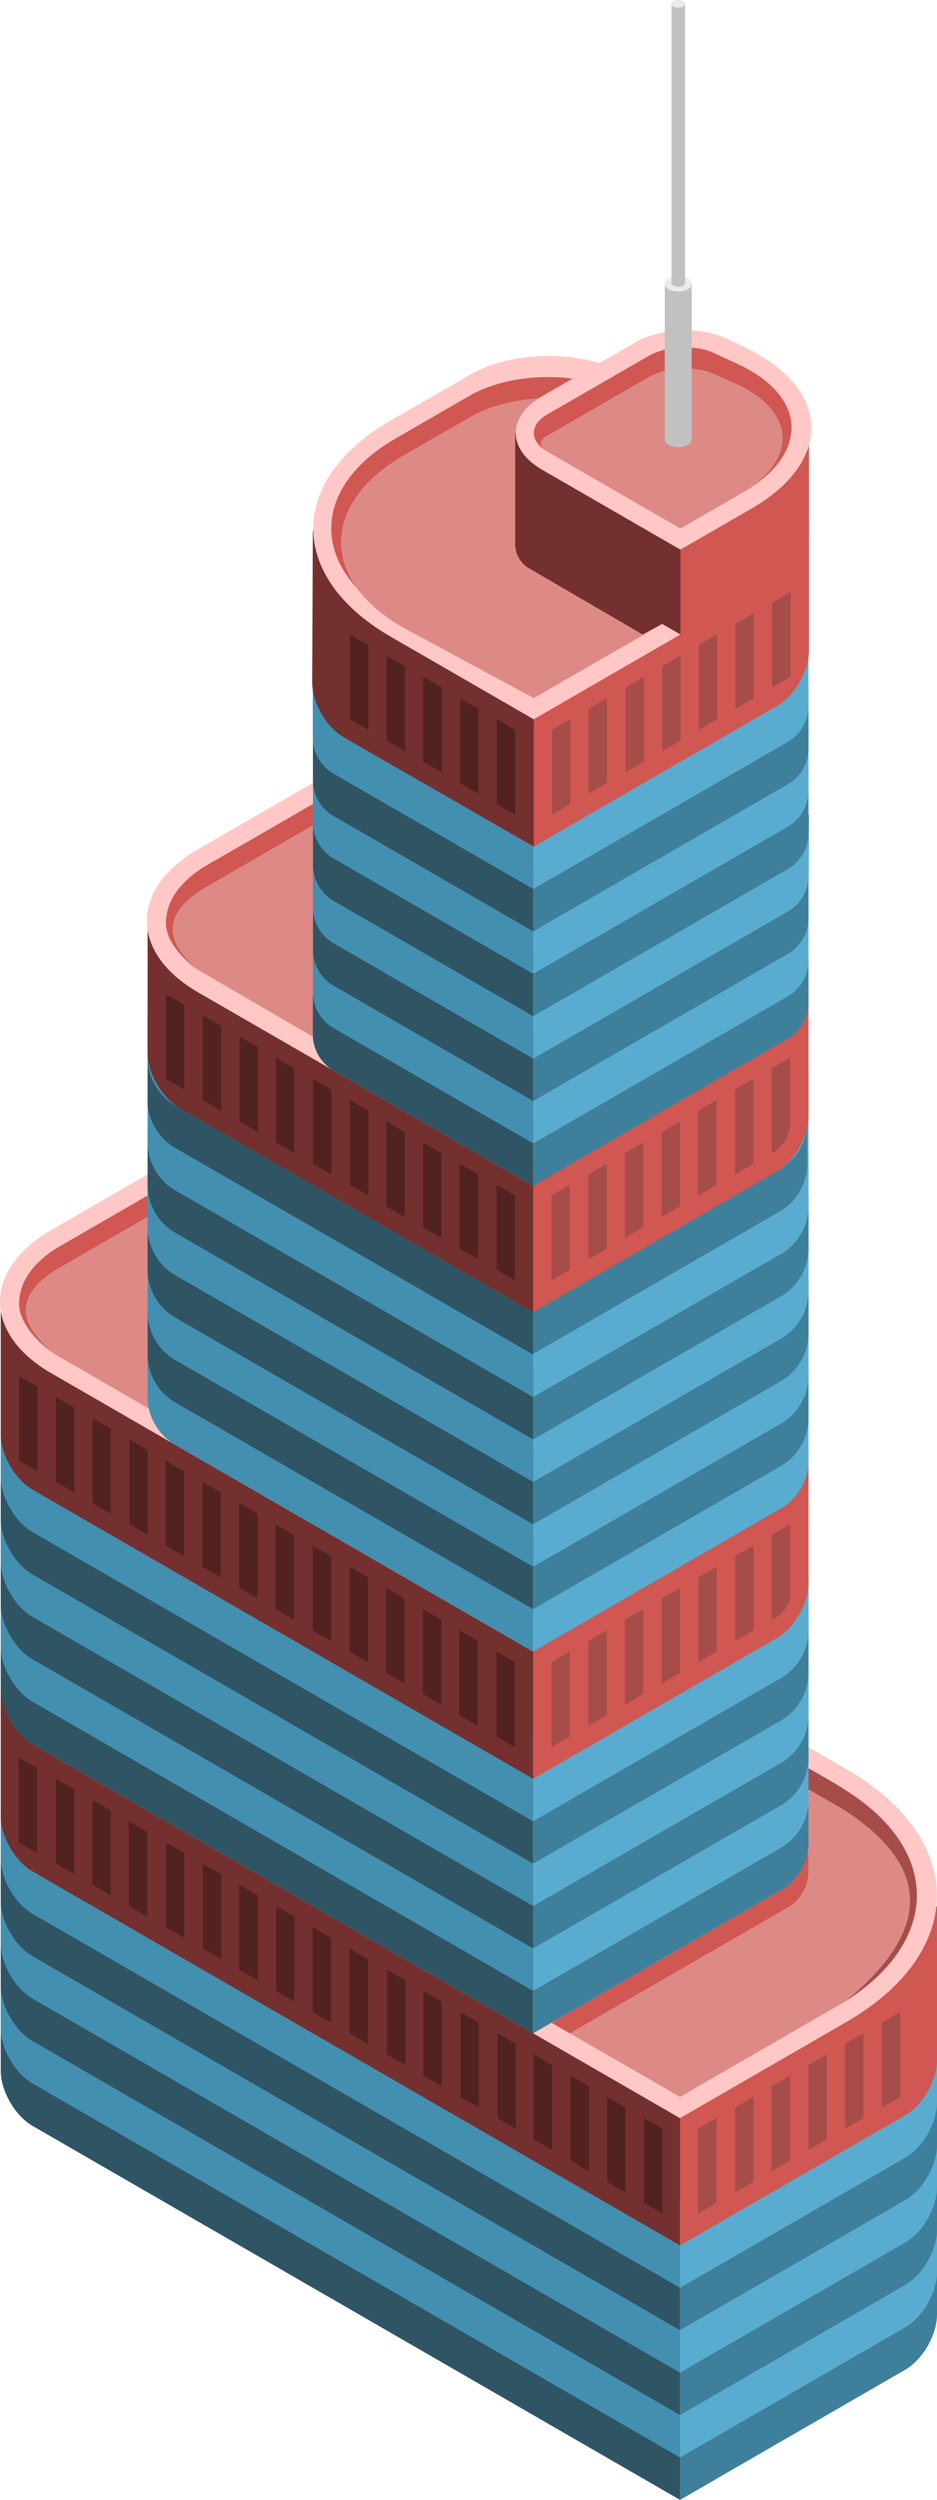 <svg id="Layer_1" data-name="Layer 1" xmlns="http://www.w3.org/2000/svg" viewBox="0 0 255.206 680.549">
  <defs>
    <style>
      .curtain-L-prim-dark {
        fill: #2f5565;
      }

      .curtain-R-prim-dark {
        fill: #3e809c;
      }

      .curtain-L-prim-light {
        fill: #438fb0;
      }

      .curtain-R-prim-light {
        fill: #59acd0;
      }

      .exterior-L-prim {
        fill: #73302e;
      }

      .exterior-R-prim {
        fill: #d05752;
      }

      .top-light {
        fill: #ffc8c6;
      }

      .top-prim {
        fill: #dd8a87;
      }

      .cls-1 {
        fill: #e8e8e8;
      }

      .cls-2 {
        fill: #b9b9b9;
      }

      .exterior-R-dark {
        fill: #a64c49;
      }

      .exterior-L-dark {
        fill: #512220;
      }

      .cls-3 {
        fill: #c1c1c1;
      }

      .cls-4 {
        fill: #ebebeb;
      }
    </style>
  </defs>
  <title>Artboard 8</title>
  <g id="root">
    <path id="Body_-_Left" data-name="Body - Left" class="curtain-L-prim-dark" d="M8.866,578.739l176.34,101.81,10-5.773V582.4l-10,5.773-185-106.81v82.376C.206,569.258,4.086,575.98,8.866,578.739Z"/>
    <path id="Body_-_Right" data-name="Body - Right" class="curtain-R-prim-dark" d="M185.206,570.853l70-40.415v99.696c0,5.52-3.881,12.241-8.661,15l-61.339,35.415Z"/>
    <path id="body-mechanicalfloor-left" class="curtain-L-prim-light" d="M.206,539.098l185,106.81v23.094l-176.34-101.81c-4.78-2.759-8.66-9.481-8.66-15Z"/>
    <path id="body-mechanicalfloor-left-2" data-name="body-mechanicalfloor-left" class="curtain-L-prim-dark" d="M.206,527.551l185,106.81v23.094l-176.34-101.81c-4.78-2.759-8.66-9.481-8.66-15Z"/>
    <path id="body-mechanicalfloor-left-3" data-name="body-mechanicalfloor-left" class="curtain-L-prim-light" d="M.206,516.004l185,106.81v23.094l-176.34-101.81c-4.78-2.759-8.66-9.481-8.66-15Z"/>
    <path id="body-mechanicalfloor-left-4" data-name="body-mechanicalfloor-left" class="curtain-L-prim-dark" d="M.206,504.457l185,106.81v23.094l-176.34-101.81c-4.78-2.759-8.66-9.481-8.66-15Z"/>
    <path id="body-mechanicalfloor-right" class="curtain-R-prim-light" d="M255.206,605.494l-70,40.414v23.094l61.339-35.415c4.78-2.759,8.661-9.48,8.661-15Z"/>
    <path id="body-mechanicalfloor-left-5" data-name="body-mechanicalfloor-left" class="curtain-L-prim-light" d="M.206,492.91l185,106.81v23.094l-176.34-101.81c-4.78-2.759-8.66-9.481-8.66-15Z"/>
    <path id="body-mechanicalfloor-right-2" data-name="body-mechanicalfloor-right" class="curtain-R-prim-dark" d="M255.206,593.947l-70,40.414v23.094l61.339-35.414c4.78-2.76,8.661-9.481,8.661-15Z"/>
    <path id="body-mechanicalfloor-left-6" data-name="body-mechanicalfloor-left" class="exterior-L-prim" d="M185.206,611.267l5-2.887v-46.188l-5,2.887-185-106.81v36.188c0,5.519,3.88,12.241,8.66,15Z"/>
    <path id="body-mechanicalfloor-right-3" data-name="body-mechanicalfloor-right" class="curtain-R-prim-light" d="M255.206,582.4l-70,40.414v23.094l61.339-35.414c4.78-2.76,8.661-9.481,8.661-15Z"/>
    <path id="body-mechanicalfloor-right-4" data-name="body-mechanicalfloor-right" class="curtain-R-prim-dark" d="M255.206,570.853l-70,40.414v23.094l61.339-35.414c4.78-2.76,8.661-9.481,8.661-15Z"/>
    <path id="body-mechanicalfloor-right-5" data-name="body-mechanicalfloor-right" class="curtain-R-prim-light" d="M255.206,559.306l-70,40.414v23.094l61.339-35.415c4.78-2.759,8.661-9.48,8.661-14.999Z"/>
    <path id="body-mechanicalfloor-right-6" data-name="body-mechanicalfloor-right" class="exterior-R-prim" d="M255.206,518.891l-70,40.414v51.962l61.339-35.415c4.78-2.759,8.661-9.48,8.661-15Z"/>
    <path id="body-top" class="top-light" d="M185.206,576.626l45.244-26.122c32.98-19.041,32.968-49.938-.027-68.953l-125.551-72.357-95.148,55.109c-5.253,3.043-5.25,7.978.008,11.013Z"/>
    <path id="body-top-inner" class="top-prim" d="M185.206,570.853l43.038-24.849c28.678-16.557,28.668-43.424-.024-59.958L99.872,412.081,5.206,466.929Z"/>
    <path id="Body_-_Left-2" data-name="Body - Left" class="curtain-L-prim-dark" d="M.206,459.816v-105.47l145,83.716,10-5.774v115.47l-10,5.774-136.34-78.716C4.086,472.057.206,465.335.206,459.816Z"/>
    <path id="body-mechanicalfloor-right-7" data-name="body-mechanicalfloor-right" class="exterior-R-prim" d="M155.179,553.532l-5-2.887v-5.773l69.972-40.415.026,5.547a11.416,11.416,0,0,1-5.168,8.999Z"/>
    <path id="Body_-_Right-2" data-name="Body - Right" class="cls-1" d="M145.206,553.532V449.609l75-43.301v93.923c0,5.519-3.881,12.24-8.661,15Z"/>
    <path id="body-mechanicalfloor-right-8" data-name="body-mechanicalfloor-right" class="curtain-R-prim-dark" d="M145.206,553.532V472.703l75-43.301v72.829a15.324,15.324,0,0,1-6.929,12Z"/>
    <path id="body-mechanicalfloor-right-9" data-name="body-mechanicalfloor-right" class="curtain-R-prim-light" d="M145.206,541.985V518.891l75-43.301v15.094a15.324,15.324,0,0,1-6.929,12Z"/>
    <path id="body-mechanicalfloor-right-10" data-name="body-mechanicalfloor-right" class="curtain-R-prim-dark" d="M145.206,530.438v-23.094l75-43.301v15.094a15.324,15.324,0,0,1-6.929,12Z"/>
    <path id="body-mechanicalfloor-left-7" data-name="body-mechanicalfloor-left" class="curtain-L-prim-light" d="M.206,435.175l145,83.716v23.094l-136.34-78.716c-4.78-2.759-8.66-9.481-8.66-15Z"/>
    <path id="body-mechanicalfloor-left-8" data-name="body-mechanicalfloor-left" class="curtain-L-prim-dark" d="M.206,423.628l145,83.716v23.094L8.866,451.722c-4.78-2.759-8.66-9.481-8.66-15Z"/>
    <path id="body-mechanicalfloor-left-9" data-name="body-mechanicalfloor-left" class="curtain-L-prim-light" d="M.206,412.081l145,83.716v23.094l-136.34-78.716c-4.78-2.759-8.66-9.481-8.66-15Z"/>
    <path id="body-mechanicalfloor-left-10" data-name="body-mechanicalfloor-left" class="curtain-L-prim-dark" d="M.206,400.534l145,83.716v23.094l-136.34-78.716c-4.78-2.759-8.66-9.481-8.66-15Z"/>
    <path id="body-mechanicalfloor-left-11" data-name="body-mechanicalfloor-left" class="curtain-L-prim-light" d="M.206,388.987l145,83.716v23.094l-136.34-78.716c-4.78-2.759-8.66-9.481-8.66-15Z"/>
    <path id="body-mechanicalfloor-left-12" data-name="body-mechanicalfloor-left" class="exterior-L-prim" d="M.206,354.346l145,83.716,5-2.887v46.188l-5,2.887-136.34-78.716c-4.78-2.759-8.66-9.481-8.66-15Z"/>
    <path id="body-mechanicalfloor-right-11" data-name="body-mechanicalfloor-right" class="curtain-R-prim-light" d="M145.206,518.891v-23.094l75-43.301V467.59a15.324,15.324,0,0,1-6.929,12Z"/>
    <path id="body-mechanicalfloor-right-12" data-name="body-mechanicalfloor-right" class="curtain-R-prim-dark" d="M145.206,507.344V484.25l75-43.301v15.094a15.324,15.324,0,0,1-6.929,12Z"/>
    <path id="body-top-2" data-name="body-top" class="top-light" d="M145.206,449.609l-131.225-75.763c-18.641-10.762-18.641-28.238,0-39l46.225-26.688,160,98.15Z"/>
    <path id="body-top-inner-2" data-name="body-top-inner" class="top-prim" d="M139.872,440.949l-123.7-71.578c-14.331-8.292-14.325-21.746.014-30.025l49.02-28.301,149.666,86.602Z"/>
    <path id="body-mechanicalfloor-right-13" data-name="body-mechanicalfloor-right" class="curtain-R-prim-light" d="M145.206,495.797v-23.094l75-43.301v15.094a15.324,15.324,0,0,1-6.929,12Z"/>
    <path id="body-mechanicalfloor-right-14" data-name="body-mechanicalfloor-right" class="curtain-R-prim-dark" d="M145.206,414.968V391.874l75-43.301v15.094a15.324,15.324,0,0,1-6.929,12Z"/>
    <path id="body-mechanicalfloor-right-15" data-name="body-mechanicalfloor-right" class="exterior-R-prim" d="M220.206,394.761l-75,43.301V484.25l66.339-38.301c4.78-2.76,8.661-9.481,8.661-15Z"/>
    <path id="body-mechanicalfloor-right-16" data-name="body-mechanicalfloor-right" class="curtain-R-prim-light" d="M145.206,449.609l-10-5.774v-115.47l10,5.774,75-43.301v107.47a15.324,15.324,0,0,1-6.929,12Z"/>
    <path id="body-mechanicalfloor-right-17" data-name="body-mechanicalfloor-right" class="curtain-R-prim-dark" d="M145.206,391.874V368.78l75-43.301v15.094a15.324,15.324,0,0,1-6.929,12Z"/>
    <path id="body-mechanicalfloor-right-18" data-name="body-mechanicalfloor-right" class="curtain-R-prim-dark" d="M145.206,438.062v-23.094l75-43.301v15.094a15.324,15.324,0,0,1-6.929,12Z"/>
    <path id="body-mechanicalfloor-right-19" data-name="body-mechanicalfloor-right" class="curtain-R-prim-light" d="M145.206,426.515V403.421l75-43.301v15.094a15.324,15.324,0,0,1-6.929,12Z"/>
    <path id="body-mechanicalfloor-right-20" data-name="body-mechanicalfloor-right" class="curtain-R-prim-dark" d="M145.206,414.968V391.874l75-43.301v15.094a15.324,15.324,0,0,1-6.929,12Z"/>
    <path id="body-mechanicalfloor-right-21" data-name="body-mechanicalfloor-right" class="curtain-R-prim-light" d="M145.206,403.421v-23.094l75-43.301V352.12a15.324,15.324,0,0,1-6.929,12Z"/>
    <path id="body-mechanicalfloor-right-22" data-name="body-mechanicalfloor-right" class="curtain-R-prim-dark" d="M145.206,391.874V368.78l75-43.301v15.094a15.324,15.324,0,0,1-6.929,12Z"/>
    <path id="body-mechanicalfloor-right-23" data-name="body-mechanicalfloor-right" class="curtain-R-prim-light" d="M145.206,380.327v-23.094l75-43.301v15.094a15.324,15.324,0,0,1-6.929,12Z"/>
    <path id="body-mechanicalfloor-right-24" data-name="body-mechanicalfloor-right" class="curtain-R-prim-dark" d="M144.872,368.78v-23.094l75-43.301v15.094a15.323,15.323,0,0,1-6.928,12Z"/>
    <path id="body-mechanicalfloor-left-13" data-name="body-mechanicalfloor-left" class="curtain-L-prim-dark" d="M145.206,414.968V397.647l-105-60.621v9.32a15.323,15.323,0,0,0,6.928,12Z"/>
    <path id="body-mechanicalfloor-right-25" data-name="body-mechanicalfloor-right" class="curtain-R-prim-light" d="M144.872,357.233v-23.094l75-43.301v15.094a15.323,15.323,0,0,1-6.928,12Z"/>
    <path id="Body_Left" data-name="Body Left" class="cls-2" d="M145.206,311.045V449.609l-96.34-55.622c-4.78-2.759-8.66-9.481-8.66-15V250.423Z"/>
    <path id="body-mechanicalfloor-left-14" data-name="body-mechanicalfloor-left" class="curtain-L-prim-light" d="M145.206,449.609v-115.47l-105-60.622v107.47a15.323,15.323,0,0,0,6.928,12Z"/>
    <path id="body-mechanicalfloor-left-15" data-name="body-mechanicalfloor-left" class="curtain-L-prim-dark" d="M145.206,438.062V417.855l-105-60.622V369.44a15.323,15.323,0,0,0,6.928,12Z"/>
    <path id="body-mechanicalfloor-left-16" data-name="body-mechanicalfloor-left" class="curtain-L-prim-light" d="M145.206,426.515V406.308l-105-60.622v12.207a15.323,15.323,0,0,0,6.928,12Z"/>
    <path id="body-mechanicalfloor-left-17" data-name="body-mechanicalfloor-left" class="curtain-L-prim-dark" d="M145.206,414.968V394.761l-105-60.622v12.207a15.323,15.323,0,0,0,6.928,12Z"/>
    <path id="body-mechanicalfloor-left-18" data-name="body-mechanicalfloor-left" class="curtain-L-prim-light" d="M145.206,403.421V383.214l-105-60.622v12.207a15.323,15.323,0,0,0,6.928,12Z"/>
    <path id="body-mechanicalfloor-left-19" data-name="body-mechanicalfloor-left" class="curtain-L-prim-dark" d="M145.206,391.874V371.667l-105-60.622v12.207a15.323,15.323,0,0,0,6.928,12Z"/>
    <path id="body-mechanicalfloor-left-20" data-name="body-mechanicalfloor-left" class="curtain-L-prim-light" d="M145.206,380.327V360.12l-105-60.622v12.207a15.323,15.323,0,0,0,6.928,12Z"/>
    <path id="body-mechanicalfloor-left-21" data-name="body-mechanicalfloor-left" class="curtain-L-prim-dark" d="M145.206,368.78V348.573l-105-60.622v12.207a15.323,15.323,0,0,0,6.928,12Z"/>
    <path id="body-mechanicalfloor-left-22" data-name="body-mechanicalfloor-left" class="curtain-L-prim-light" d="M145.206,357.233V337.026l-105-60.622v12.207a15.323,15.323,0,0,0,6.928,12Z"/>
    <path id="Path" class="exterior-R-dark" d="M150.206,452.496l5-2.887v23.094l-5,2.887Z"/>
    <path id="Path-2" data-name="Path" class="exterior-R-dark" d="M190.151,579.513l5-2.887V599.72l-5,2.887Z"/>
    <path id="Path-3" data-name="Path" class="exterior-L-dark" d="M140.185,452.496l-5-2.887v23.094l5,2.887Z"/>
    <path id="Path-4" data-name="Path" class="exterior-L-dark" d="M180.429,579.513l-5-2.887V599.72l5,2.887Z"/>
    <path id="Path-5" data-name="Path" class="exterior-L-dark" d="M100.206,533.325l-5-2.887v23.094l5,2.887Z"/>
    <path id="Path-6" data-name="Path" class="exterior-L-dark" d="M120.185,440.949l-5-2.887v23.094l5,2.887Z"/>
    <path id="Path-7" data-name="Path" class="exterior-L-dark" d="M160.429,567.966l-5-2.887v23.094l5,2.887Z"/>
    <path id="Path-8" data-name="Path" class="exterior-L-dark" d="M80.206,521.778l-5-2.887v23.094l5,2.887Z"/>
    <path id="Path-9" data-name="Path" class="exterior-L-dark" d="M100.24,429.402l-5-2.887v23.094l5,2.887Z"/>
    <path id="Path-10" data-name="Path" class="exterior-L-dark" d="M140.483,556.419l-5-2.887v23.094l5,2.887Z"/>
    <path id="Path-11" data-name="Path" class="exterior-L-dark" d="M60.26,510.231l-5-2.887v23.094l5,2.887Z"/>
    <path id="Path-12" data-name="Path" class="exterior-L-dark" d="M70.185,412.081l-5-2.887v23.094l5,2.887Z"/>
    <path id="Path-13" data-name="Path" class="exterior-L-dark" d="M110.429,539.098l-5-2.887v23.095l5,2.886Z"/>
    <path id="Path-14" data-name="Path" class="exterior-L-dark" d="M30.206,492.91l-5-2.887v23.095l5,2.886Z"/>
    <path id="Path-15" data-name="Path" class="exterior-L-dark" d="M40.26,394.761l-5-2.887v23.094l5,2.887Z"/>
    <path id="Path-16" data-name="Path" class="exterior-R-dark" d="M170.206,440.949l5-2.887v23.094l-5,2.887Z"/>
    <path id="Path-17" data-name="Path" class="exterior-R-dark" d="M210.151,567.966l5-2.887v23.094l-5,2.887Z"/>
    <path id="Path-18" data-name="Path" class="exterior-R-dark" d="M190.206,429.402l5-2.887v23.094l-5,2.887Z"/>
    <path id="Path-19" data-name="Path" class="exterior-R-dark" d="M230.151,556.419l5-2.887v23.094l-5,2.887Z"/>
    <path id="Path-20" data-name="Path" class="exterior-R-dark" d="M160.26,446.722l5-2.887v23.094l-5,2.887Z"/>
    <path id="Path-21" data-name="Path" class="exterior-R-dark" d="M200.206,573.739l5-2.887v23.095l-5,2.886Z"/>
    <path id="Path-22" data-name="Path" class="exterior-L-dark" d="M130.13,446.722l-5-2.887v23.094l5,2.887Z"/>
    <path id="Path-23" data-name="Path" class="exterior-L-dark" d="M170.374,573.739l-5-2.887v23.095l5,2.886Z"/>
    <path id="Path-24" data-name="Path" class="exterior-L-dark" d="M90.151,527.551l-5-2.887v23.095l5,2.886Z"/>
    <path id="Path-25" data-name="Path" class="exterior-L-dark" d="M110.13,435.175l-5-2.887v23.094l5,2.887Z"/>
    <path id="Path-26" data-name="Path" class="exterior-L-dark" d="M150.374,562.192l-5-2.887V582.4l5,2.886Z"/>
    <path id="Path-27" data-name="Path" class="exterior-L-dark" d="M70.151,516.004l-5-2.887v23.095l5,2.886Z"/>
    <path id="Path-28" data-name="Path" class="exterior-L-dark" d="M80.075,417.855l-5-2.887v23.094l5,2.887Z"/>
    <path id="Path-29" data-name="Path" class="exterior-L-dark" d="M120.319,544.872l-5-2.887v23.094l5,2.887Z"/>
    <path id="Path-30" data-name="Path" class="exterior-L-dark" d="M40.096,498.684l-5-2.887v23.094l5,2.887Z"/>
    <path id="Path-31" data-name="Path" class="exterior-L-dark" d="M10.096,481.363l-5-2.887V501.57l5,2.887Z"/>
    <path id="Path-32" data-name="Path" class="exterior-L-dark" d="M50.13,400.534l-5-2.887v23.094l5,2.887Z"/>
    <path id="Path-33" data-name="Path" class="exterior-L-dark" d="M20.206,383.214l-5-2.887v23.094l5,2.887Z"/>
    <path id="Path-34" data-name="Path" class="exterior-L-dark" d="M10.206,377.44l-5-2.887v23.094l5,2.887Z"/>
    <path id="Path-35" data-name="Path" class="exterior-L-dark" d="M90.185,423.628l-5-2.887v23.094l5,2.887Z"/>
    <path id="Path-36" data-name="Path" class="exterior-L-dark" d="M130.429,550.645l-5-2.887v23.095l5,2.886Z"/>
    <path id="Path-37" data-name="Path" class="exterior-L-dark" d="M50.206,504.457l-5-2.887v23.095l5,2.886Z"/>
    <path id="Path-38" data-name="Path" class="exterior-L-dark" d="M20.206,487.137l-5-2.887v23.094l5,2.887Z"/>
    <path id="body-mechanicalfloor-right-26" data-name="body-mechanicalfloor-right" class="exterior-R-prim" d="M145.206,357.233l-5-2.887V308.158l80-46.188v41.962c0,5.519-3.881,12.24-8.661,15Z"/>
    <path id="body-mechanicalfloor-left-23" data-name="body-mechanicalfloor-left" class="exterior-L-prim" d="M145.206,357.233v-46.188l-105-60.622v36.188c0,5.519,3.88,12.241,8.66,15Z"/>
    <path id="body-mechanicalfloor-left-24" data-name="body-mechanicalfloor-left" class="curtain-L-prim-dark" d="M145.24,322.833l9.945-5.773.021-102.302-10,5.774-59.98-34.699.013,96.359a11.491,11.491,0,0,0,5.197,9Z"/>
    <path id="body-top-3" data-name="body-top" class="top-light" d="M145.206,322.833l-91.225-52.668c-18.641-10.763-18.641-28.238,0-39l46.225-26.688,45,25.98Z"/>
    <path id="body-mechanicalfloor-right-27" data-name="body-mechanicalfloor-right" class="curtain-R-prim-dark" d="M150.185,319.947l-4.945,2.886-.055-105.525,74.966-43.301.052,99.525a11.483,11.483,0,0,1-5.194,8.999Z"/>
    <path id="body-top-inner-3" data-name="body-top-inner" class="top-prim" d="M145.206,317.06l-88.788-51.569c-14.317-8.316-14.294-21.78.052-30.046l51.236-29.525,37.5,24.537Z"/>
    <path id="body-mechanicalfloor-left-25" data-name="body-mechanicalfloor-left" class="curtain-L-prim-dark" d="M145.206,322.833v-17.32l-60-34.641v11.32a11.49,11.49,0,0,0,5.196,9Z"/>
    <path id="body-mechanicalfloor-left-26" data-name="body-mechanicalfloor-left" class="curtain-L-prim-light" d="M145.24,311.286v-17.32l-60-34.641v11.32a11.49,11.49,0,0,0,5.196,9Z"/>
    <path id="body-mechanicalfloor-left-27" data-name="body-mechanicalfloor-left" class="curtain-L-prim-dark" d="M145.24,299.739v-17.32l-60-34.641v11.32a11.49,11.49,0,0,0,5.196,9Z"/>
    <path id="body-mechanicalfloor-right-28" data-name="body-mechanicalfloor-right" class="curtain-R-prim-light" d="M145.24,311.286v-23.094l74.966-43.301v17.094a11.493,11.493,0,0,1-5.196,9.001Z"/>
    <path id="body-mechanicalfloor-right-29" data-name="body-mechanicalfloor-right" class="curtain-R-prim-dark" d="M145.24,299.739V276.645l74.966-43.301v17.094a11.493,11.493,0,0,1-5.196,9.001Z"/>
    <path id="body-mechanicalfloor-left-28" data-name="body-mechanicalfloor-left" class="curtain-L-prim-light" d="M145.24,288.192v-17.32l-60-34.641v11.32a11.49,11.49,0,0,0,5.196,9Z"/>
    <path id="body-mechanicalfloor-left-29" data-name="body-mechanicalfloor-left" class="curtain-L-prim-dark" d="M145.24,276.645v-17.32l-60-34.641v11.32a11.49,11.49,0,0,0,5.196,9Z"/>
    <path id="body-mechanicalfloor-right-30" data-name="body-mechanicalfloor-right" class="curtain-R-prim-light" d="M145.24,288.192V265.098l75.134-43.301-.125,17.094a11.603,11.603,0,0,1-5.239,9.001Z"/>
    <path id="Path-39" data-name="Path" class="exterior-R-prim" d="M55.206,242.004l35-20.207v-5.773l-35,20.207q-9.554,6.211-10,14.434-.375,6.911,10,14.433Q38.831,252.326,55.206,242.004Z"/>
    <path id="body-mechanicalfloor-right-31" data-name="body-mechanicalfloor-right" class="curtain-R-prim-dark" d="M145.24,276.645V253.551l74.966-43.301v17.094a11.493,11.493,0,0,1-5.196,9.001Z"/>
    <path id="body-mechanicalfloor-left-30" data-name="body-mechanicalfloor-left" class="curtain-L-prim-light" d="M145.24,265.098v-17.32l-60-34.641v11.32a11.49,11.49,0,0,0,5.196,9Z"/>
    <path id="body-mechanicalfloor-left-31" data-name="body-mechanicalfloor-left" class="curtain-L-prim-dark" d="M145.24,253.551v-17.32l-60-34.641v11.32a11.49,11.49,0,0,0,5.196,9Z"/>
    <path id="body-mechanicalfloor-right-32" data-name="body-mechanicalfloor-right" class="curtain-R-prim-light" d="M145.24,265.098V242.004l74.966-43.301v17.094a11.493,11.493,0,0,1-5.196,9.001Z"/>
    <path id="body-mechanicalfloor-right-33" data-name="body-mechanicalfloor-right" class="curtain-R-prim-dark" d="M145.24,253.551v-23.094l74.966-43.301V204.25a11.493,11.493,0,0,1-5.196,9.001Z"/>
    <path id="body-mechanicalfloor-left-32" data-name="body-mechanicalfloor-left" class="curtain-L-prim-light" d="M145.206,242.004v-24.32l-60-34.641v18.32a11.489,11.489,0,0,0,5.196,9Z"/>
    <path id="body-mechanicalfloor-right-34" data-name="body-mechanicalfloor-right" class="curtain-R-prim-light" d="M145.24,242.004V218.91l74.911-43.301.041,17.094a11.46,11.46,0,0,1-5.182,9.001Z"/>
    <path id="Path-40" data-name="Path" class="exterior-R-dark" d="M150.206,325.479l5-2.887v23.094l-5,2.887Z"/>
    <path id="Path-41" data-name="Path" class="exterior-L-dark" d="M140.26,325.479l-5-2.887v23.094l5,2.887Z"/>
    <path id="body-mechanicalfloor-left-33" data-name="body-mechanicalfloor-left" class="exterior-L-prim" d="M145.358,230.457l4.945-2.886V181.383l-64.231-37.086c-.478-.276-.868-.052-.87.5l-.162,40.961c-.022,5.519,3.845,12.233,8.629,14.984Z"/>
    <path id="body-mechanicalfloor-right-35" data-name="body-mechanicalfloor-right" class="exterior-R-prim" d="M145.358,230.457V184.269l74.966-43.301v36.188c0,5.519-3.88,12.241-8.659,15.002Z"/>
    <path id="body-top-4" data-name="body-top" class="top-light" d="M145.358,195.816l55.034-31.785c23.419-13.525,22.939-34.611-1.07-47.058l-30.745-15.938c-11.27-5.842-29.352-5.445-40.354.887l-21.728,12.504c-28.224,16.242-28.242,42.647-.042,58.929Z"/>
    <path id="body-top-inner-4" data-name="body-top-inner" class="exterior-R-prim" d="M145.358,190.043,190.1,164.102c23.396-13.565,22.842-34.575-1.235-46.889l-20.564-10.517c-11.302-5.78-29.401-5.318-40.394,1.031l-20.118,11.62c-23.418,13.526-23.416,35.486.004,49.008Z"/>
    <path id="body-top-inner-5" data-name="body-top-inner" class="top-prim" d="M145.358,190.043l61.078-35.159c11.958-6.884,11.668-17.524-.648-23.745l-37.156-18.771c-11.331-5.724-29.463-5.232-40.467,1.097l-17.887,10.289c-23.443,13.484-23.153,34.859.646,47.704Z"/>
    <path id="body-mechanicalfloor-left-34" data-name="body-mechanicalfloor-left" class="exterior-L-prim" d="M140.324,117.874v30.641a7.704,7.704,0,0,0,3.456,6.014l31.231,18.193,5.313-2.886,5,2.886,5-2.886V140.968l-5,2.887Z"/>
    <path id="body-mechanicalfloor-right-36" data-name="body-mechanicalfloor-right" class="exterior-R-prim" d="M185.324,175.609l26.34-15.207c4.779-2.76,8.66-9.481,8.66-15v-33.301l-35,20.207Z"/>
    <path id="body-top-5" data-name="body-top" class="top-light" d="M147.644,107.874l25.555-14.754c6.692-3.864,17.778-4.28,24.741-.93l5.031,2.42c23.375,11.247,24.114,30.907,1.65,43.877l-19.297,11.141-37.68-21.754C138.085,122.355,138.085,113.393,147.644,107.874Z"/>
    <path id="body-top-inner-6" data-name="body-top-inner" class="exterior-R-prim" d="M148.984,112.874l27.68-15.981c4.779-2.759,12.728-3.121,17.738-.807l6.424,2.967c19.04,8.795,19.752,24.448,1.589,34.934l-17.091,9.868-36.34-20.981C144.204,120.114,144.204,115.634,148.984,112.874Z"/>
    <path id="body-top-inner-7" data-name="body-top-inner" class="top-prim" d="M148.788,118.761l27.876-16.094c4.779-2.76,12.747-3.165,17.782-.904l5.774,2.593c16.615,7.461,17.298,20.911,1.525,30.018l-16.421,9.481-36.536-21.094C146.876,121.657,146.876,119.865,148.788,118.761Z"/>
    <ellipse id="Ellipse" class="cls-3" cx="184.732" cy="119.611" rx="3.669" ry="2.119"/>
    <rect id="Rectangle" class="cls-3" x="181.063" y="77.242" width="7.339" height="42.37"/>
    <ellipse id="Ellipse-2" data-name="Ellipse" class="cls-4" cx="184.732" cy="77.242" rx="3.669" ry="2.119"/>
    <ellipse id="Ellipse-3" data-name="Ellipse" class="cls-3" cx="184.732" cy="76.999" rx="1.835" ry="1.059"/>
    <rect id="Rectangle-2" data-name="Rectangle" class="cls-3" x="182.898" y="1.059" width="3.669" height="75.94"/>
    <ellipse id="Ellipse-4" data-name="Ellipse" class="cls-4" cx="184.732" cy="1.059" rx="1.835" ry="1.059"/>
    <path id="Path-42" data-name="Path" class="exterior-R-dark" d="M150.303,198.703l5-2.887V218.91l-5,2.887Z"/>
    <path id="Path-43" data-name="Path" class="exterior-L-dark" d="M140.303,198.703l-5-2.887V218.91l5,2.887Z"/>
    <path id="Path-44" data-name="Path" class="exterior-R-dark" d="M170.358,187.156l5-2.887v23.094l-5,2.887Z"/>
    <path id="Path-45" data-name="Path" class="exterior-L-dark" d="M120.282,187.156l-5-2.887v23.094l5,2.887Z"/>
    <path id="Path-46" data-name="Path" class="exterior-R-dark" d="M190.303,175.609l5-2.887v23.094l-5,2.887Z"/>
    <path id="Path-47" data-name="Path" class="exterior-L-dark" d="M100.303,175.609l-5-2.887v23.094l5,2.887Z"/>
    <path id="Path-48" data-name="Path" class="exterior-R-dark" d="M160.303,192.93l5-2.887v23.094l-5,2.887Z"/>
    <path id="Path-49" data-name="Path" class="exterior-L-dark" d="M130.303,192.93l-5-2.887v23.094l5,2.887Z"/>
    <path id="Path-50" data-name="Path" class="exterior-R-dark" d="M180.358,181.383l5-2.887V201.59l-5,2.887Z"/>
    <path id="Path-51" data-name="Path" class="exterior-L-dark" d="M110.303,181.383l-5-2.887V201.59l5,2.887Z"/>
    <path id="Path-52" data-name="Path" class="exterior-R-dark" d="M200.303,169.836l5-2.887v23.094l-5,2.887Z"/>
    <path id="Path-53" data-name="Path" class="exterior-R-dark" d="M210.303,164.062l5-2.887v23.094l-5,2.887Z"/>
    <path id="Path-54" data-name="Path" class="exterior-R-dark" d="M170.206,313.932l5-2.887v23.094l-5,2.887Z"/>
    <path id="Path-55" data-name="Path" class="exterior-L-dark" d="M120.26,313.932l-5-2.887v23.094l5,2.887Z"/>
    <path id="Path-56" data-name="Path" class="exterior-R-dark" d="M190.151,302.385l5-2.887v23.094l-5,2.887Z"/>
    <path id="Path-57" data-name="Path" class="exterior-L-dark" d="M100.315,302.385l-5-2.887v23.094l5,2.887Z"/>
    <path id="Path-58" data-name="Path" class="exterior-L-dark" d="M70.26,285.064l-5-2.887v23.094l5,2.887Z"/>
    <path id="Path-59" data-name="Path" class="exterior-R-dark" d="M210.206,290.838c.093-.003,5.031-2.94,5-2.887v18.094a9.58,9.58,0,0,1-4.33,7.5l-.67.387Z"/>
    <path id="Path-60" data-name="Path" class="exterior-R-dark" d="M160.26,319.705l5-2.887v23.094l-5,2.887Z"/>
    <path id="Path-61" data-name="Path" class="exterior-L-dark" d="M130.206,319.705l-5-2.887v23.094l5,2.887Z"/>
    <path id="Path-62" data-name="Path" class="exterior-R-dark" d="M180.26,308.158l5-2.887v23.094l-5,2.887Z"/>
    <path id="Path-63" data-name="Path" class="exterior-L-dark" d="M110.206,308.158l-5-2.887v23.094l5,2.887Z"/>
    <path id="Path-64" data-name="Path" class="exterior-L-dark" d="M80.151,290.838l-5-2.887v23.094l5,2.887Z"/>
    <path id="Path-65" data-name="Path" class="exterior-L-dark" d="M50.206,273.517l-5-2.887v23.094l5,2.887Z"/>
    <path id="Path-66" data-name="Path" class="exterior-R-dark" d="M200.206,296.611l5-2.887v23.094l-5,2.887Z"/>
    <path id="Path-67" data-name="Path" class="exterior-L-dark" d="M90.26,296.611l-5-2.887v23.094l5,2.887Z"/>
    <path id="Path-68" data-name="Path" class="exterior-L-dark" d="M60.206,279.291l-5-2.887v23.094l5,2.887Z"/>
    <path id="Path-69" data-name="Path" class="exterior-L-dark" d="M60.13,406.308l-5-2.887v23.094l5,2.887Z"/>
    <path id="Path-70" data-name="Path" class="exterior-L-dark" d="M30.206,388.987l-5-2.887v23.094l5,2.887Z"/>
    <path id="Path-71" data-name="Path" class="exterior-R-dark" d="M180.26,435.175l5-2.887v23.094l-5,2.887Z"/>
    <path id="Path-72" data-name="Path" class="exterior-R-dark" d="M220.206,562.192l5-2.887v23.094l-5,2.887Z"/>
    <path id="Path-73" data-name="Path" class="exterior-R-dark" d="M200.26,423.628l5-2.887v23.094l-5,2.887Z"/>
    <path id="Path-74" data-name="Path" class="exterior-R-dark" d="M240.206,550.645l5-2.887v23.094l-5,2.887Z"/>
    <path id="Path-75" data-name="Path" class="exterior-R-dark" d="M210.206,417.855l5-2.887v19.094a7.663,7.663,0,0,1-3.464,6l-1.536.887Z"/>
    <path id="Path-76" data-name="Path" class="exterior-R-dark" d="M230.206,492.91c.062-.028-9.179-5.385-10-5.773v-5.774q10.062,5.769,9.949,5.94c26.613,16.704,25.488,41.204.051,57.569Q265.518,516.007,230.206,492.91Z"/>
    <path id="Path-77" data-name="Path" class="exterior-R-prim" d="M15.206,345.686l25-14.434v-5.773l-25,14.433q-9.554,6.211-10,14.434-.375,6.911,10,14.434Q-1.169,356.007,15.206,345.686Z"/>
  </g>
</svg>
